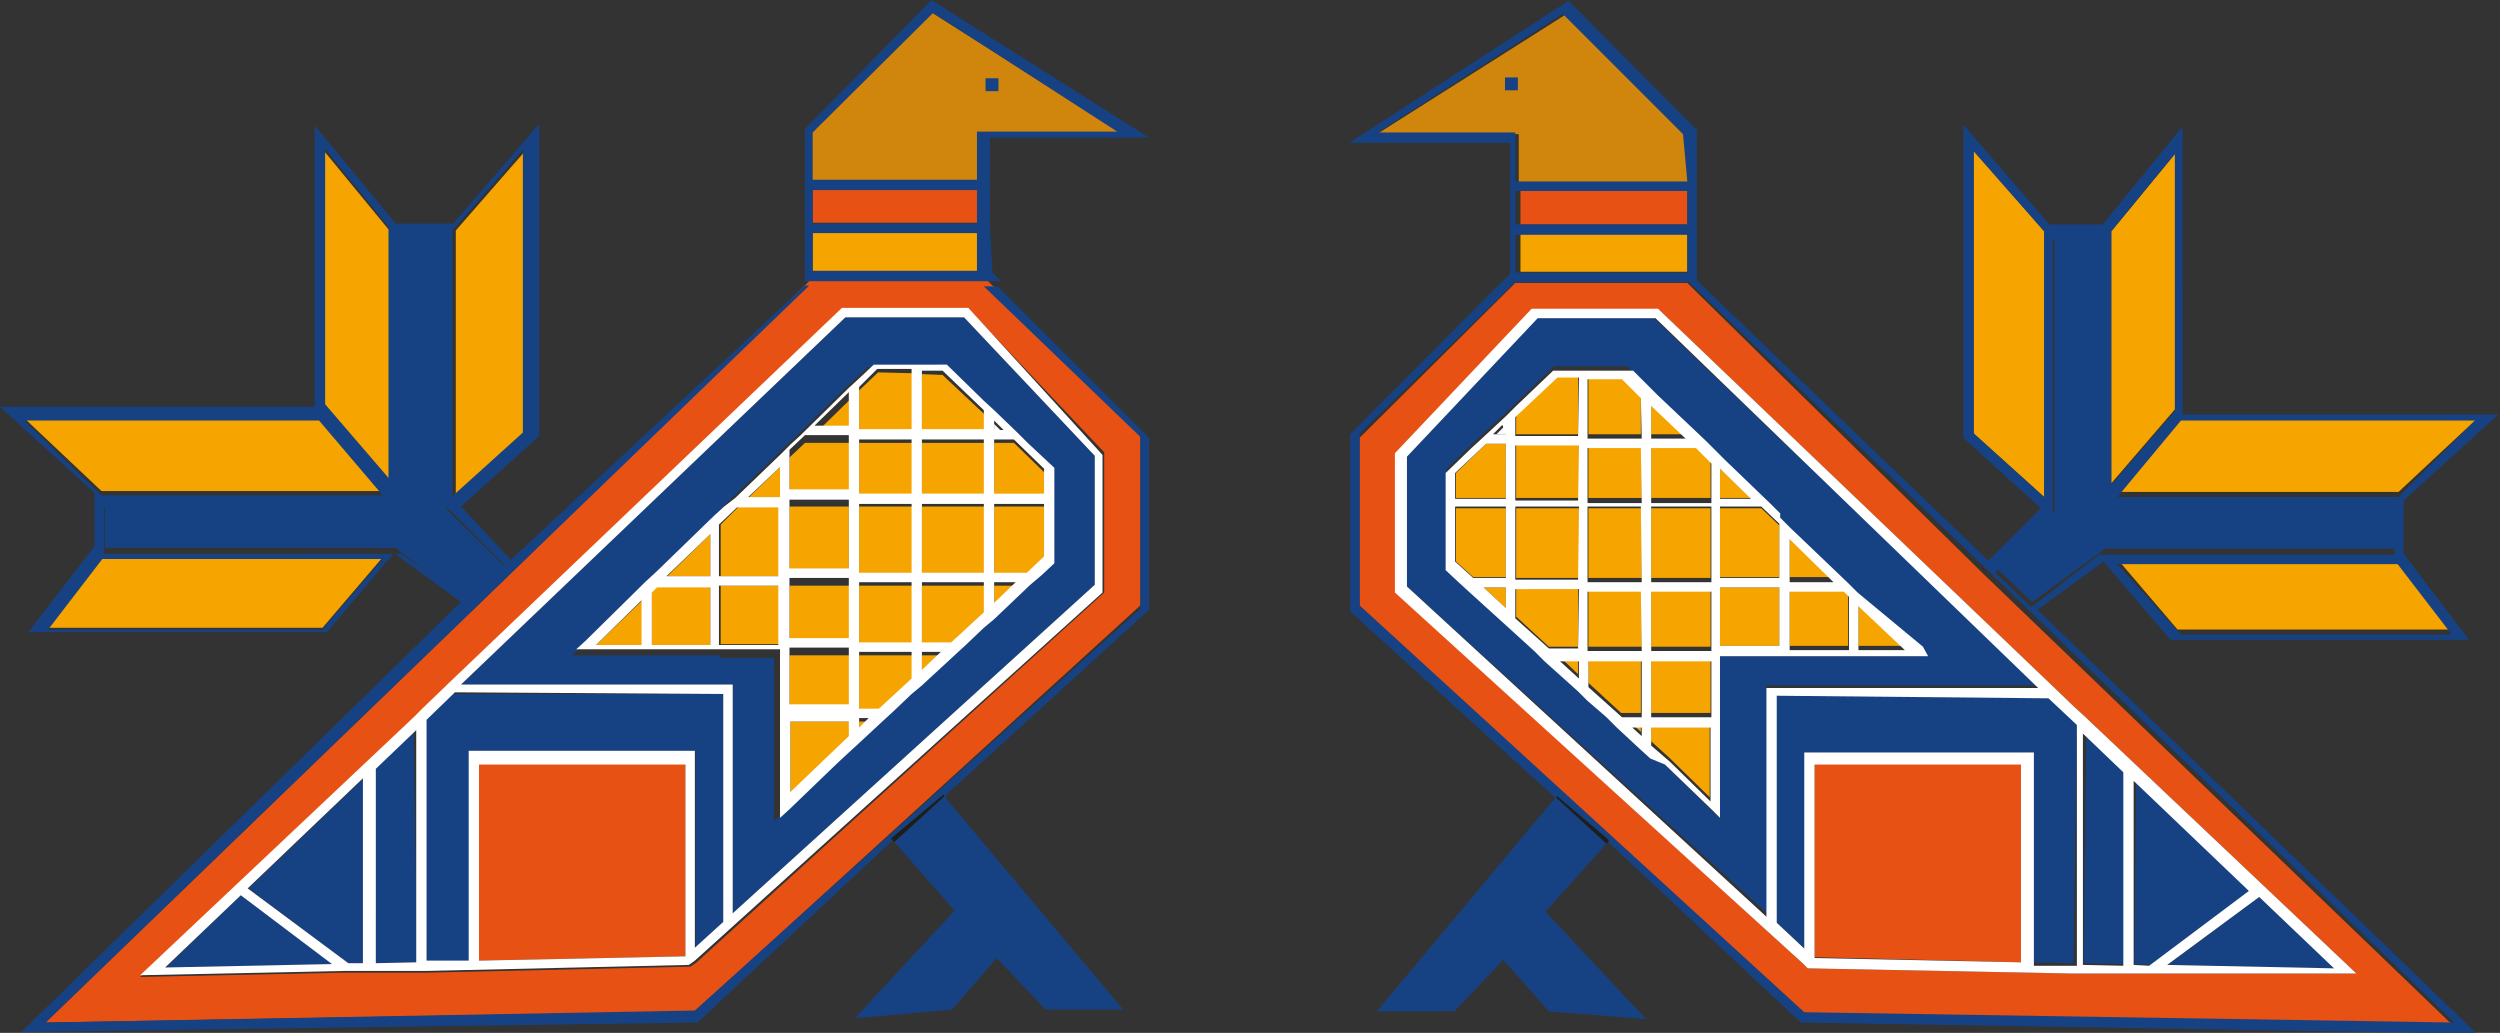 <svg id="Layer_1" data-name="Layer 1" xmlns="http://www.w3.org/2000/svg" viewBox="0 0 29.07 12.01"><rect x="0" y="0" width="29.07" height="12.01" fill="#333333" stroke="none"/><defs><style>.cls-1{fill:#164284;}.cls-2{fill:#f6a400;}.cls-3{fill:#e85114;}.cls-4{fill:#fff;}.cls-5{fill:#d0850c;}.cls-6{fill:#1d1e1c;}</style></defs><polygon class="cls-1" points="11.1 10.59 9.94 11.84 11.07 11.74 11.59 11.14 12.16 11.74 13.06 11.74 10.98 9.26 10.4 9.79 11.1 10.59"/><rect class="cls-2" x="9.45" y="2.71" width="1.94" height="0.44"/><path class="cls-3" d="M6.66,14.7h0l0,0L1.17,20l7.55-.13,5.18-4.72v-2l-1.81-1.81h-2Zm3.77-3H11.9l1.58,1.67V15l0,0-4.74,4.3h0l-.07.05-3.05.07H5.49l-.84,0h0l-2.38.05,3.18-3,.11-.11.26-.25,0,0Z" transform="translate(-0.64 -8.11)"/><polygon class="cls-3" points="5.57 11.17 7.97 11.12 7.97 8.85 5.57 8.85 5.57 11.17"/><polygon class="cls-1" points="4.96 11.19 5.46 11.17 5.46 8.73 8.09 8.73 8.09 11.02 8.41 10.72 8.41 8.07 5.25 8.07 4.92 8.39 4.96 11.19"/><polygon class="cls-1" points="1.93 11.25 3.87 11.21 2.8 10.41 1.93 11.25"/><polygon class="cls-2" points="9.99 8.39 9.99 8.5 10.1 8.39 9.99 8.39"/><polygon class="cls-2" points="10.61 7.93 10.61 7.62 9.99 7.62 9.99 8.28 10.22 8.28 10.61 7.93"/><polygon class="cls-2" points="9.19 9.25 9.66 8.8 9.88 8.6 9.88 8.39 9.19 8.39 9.19 9.25"/><polygon class="cls-2" points="9.88 5.15 9.36 5.15 9.18 5.32 9.18 5.78 9.88 5.78 9.88 5.15"/><rect class="cls-2" x="9.18" y="5.89" width="0.69" height="0.81"/><polygon class="cls-2" points="9.88 4.65 9.48 5.04 9.88 5.04 9.88 4.65"/><polygon class="cls-2" points="9.88 7.51 9.88 6.81 9.18 6.81 9.18 7.5 9.18 7.51 9.19 7.51 9.88 7.51"/><polygon class="cls-2" points="10.61 4.34 10.21 4.33 9.99 4.54 9.99 5.04 10.61 5.04 10.61 4.34"/><rect class="cls-2" x="9.99" y="6.81" width="0.62" height="0.69"/><rect class="cls-2" x="10.72" y="5.89" width="0.73" height="0.81"/><polygon class="cls-2" points="10.72 7.62 10.72 7.83 10.94 7.62 10.72 7.62"/><polygon class="cls-2" points="11.45 7.16 11.45 6.81 10.72 6.81 10.72 7.51 11.06 7.51 11.45 7.16"/><rect class="cls-2" x="9.99" y="5.89" width="0.62" height="0.81"/><rect class="cls-2" x="9.99" y="5.15" width="0.62" height="0.63"/><polygon class="cls-2" points="9.88 8.28 9.88 7.62 9.19 7.62 9.18 7.62 9.18 8.28 9.19 8.28 9.88 8.28"/><polygon class="cls-2" points="7.47 7.5 7.47 6.98 6.93 7.5 7.47 7.5"/><polygon class="cls-2" points="11.56 6.81 11.56 7.05 11.82 6.81 11.56 6.81"/><polygon class="cls-2" points="12.14 5.49 11.79 5.15 11.56 5.15 11.56 5.78 12.14 5.78 12.14 5.49"/><path class="cls-1" d="M9.16,18.73l4.21-3.82v-1.5L11.85,11.8H10.47L6,16.07H9.16Zm-.14-3H7.29l.11-.1.7-.69h0l.12-.11.67-.65L9,14.05l0,0,.12-.12.53-.51.11-.11h0l.12-.11.56-.55.12-.11.17-.16h.85l.43.42.12.11.28.27.11.11.31.29v1.12l-.15.14-.13.11-.42.4-.12.1-.21.2-.12.11-.39.36-.12.1-.21.2-.12.11-.28.26-.12.11-.15.14-.54.52-.11.1v-1.9H9Z" transform="translate(-0.64 -8.11)"/><polygon class="cls-2" points="12.14 6.51 12.14 5.89 11.56 5.89 11.56 6.7 11.94 6.7 12.14 6.51"/><rect class="cls-2" x="10.72" y="5.15" width="0.73" height="0.63"/><polygon class="cls-4" points="11.56 4.93 11.56 5.04 11.67 5.04 11.56 4.93"/><rect class="cls-2" x="8.38" y="6.81" width="0.69" height="0.68"/><polygon class="cls-2" points="9.07 5.43 8.71 5.78 9.07 5.78 9.07 5.43"/><polygon class="cls-2" points="8.26 6.7 8.26 6.21 7.76 6.7 8.26 6.7"/><polygon class="cls-2" points="11.45 4.82 10.96 4.36 10.72 4.35 10.72 5.04 11.45 5.04 11.45 4.82"/><polygon class="cls-2" points="7.58 6.87 7.58 7.5 8.26 7.5 8.26 6.81 7.64 6.81 7.58 6.87"/><polygon class="cls-2" points="9.07 5.89 8.59 5.89 8.38 6.1 8.38 6.7 9.07 6.7 9.07 5.89"/><polygon class="cls-1" points="4.34 8.94 4.37 11.2 4.85 11.19 4.81 8.49 4.34 8.94"/><polygon class="cls-1" points="2.89 10.33 4.05 11.2 4.26 11.2 4.23 9.05 2.89 10.33"/><path class="cls-4" d="M5.82,16.09l-.26.25-.11.11-3.18,3,2.38-.05h0l.84,0H5.6l3.05-.07.07-.05h0L13.46,15l0,0v-1.6L11.9,11.69H10.43L5.84,16.07ZM2.56,19.36l.88-.84,1.06.8Zm2.13-.05-1.17-.87,1.34-1.28,0,2.15Zm.32,0,0-2.26.47-.45,0,2.7Zm3.6-.08-2.4.05V17h2.4Zm1.86-7.43h1.38l1.52,1.61v1.5L9.16,18.73V16.07H6ZM9.05,16.18v2.65l-.33.3V16.84H6.09v2.44l-.49,0,0-2.8.33-.32Z" transform="translate(-0.64 -8.11)"/><rect class="cls-3" x="9.45" y="2.2" width="1.94" height="0.39"/><polygon class="cls-2" points="0.56 7.3 3.75 7.3 4.45 6.48 1.19 6.48 0.56 7.3"/><path class="cls-5" d="M13.69,9.66l-2.21-1.4L10.05,9.67v.56h2V9.66ZM12.13,9h0v0h0Z" transform="translate(-0.64 -8.11)"/><rect class="cls-1" x="11.46" y="0.91" width="0.15" height="0.15"/><polygon class="cls-2" points="3.78 1.77 3.78 4.73 3.78 4.75 4.52 5.61 4.52 5.6 4.52 2.67 3.78 1.77"/><polygon class="cls-1" points="5.24 5.97 5.19 5.92 5.19 2.71 4.63 2.71 4.63 5.74 4.63 5.82 4.55 5.82 1.22 5.82 1.22 6.37 4.6 6.37 4.66 6.42 5.44 6.99 5.86 6.58 5.24 5.97"/><polygon class="cls-2" points="4.45 5.71 3.71 4.84 0.29 4.87 1.18 5.71 4.45 5.71"/><polygon class="cls-2" points="6.12 1.74 5.3 2.68 5.3 5.77 6.12 5.03 6.12 1.74"/><polygon class="cls-6" points="6.02 6.59 5.99 6.62 6.02 6.59 6.02 6.59"/><polygon class="cls-6" points="11.61 3.27 11.51 3.17 11.61 3.27 11.61 3.27"/><path class="cls-1" d="M13.9,13.19v2L8.72,19.86,1.17,20l5.45-5.26,0,0,3.43-3.31H10v0L6.58,14.62,6,14l.91-.82V9.55l-1,1.16H5.24L4.3,9.57v3.27l-3.66,0,1.1,1v.62l-.77,1H4.44l.78-.92.78.57L.89,20.11,8.75,20h0L11,17.9l0,0,.6-.51,0,0L14,15.2h0v-2l-1.76-1.76h-.16Zm-8-2.4.82-.94v3.29l-.82.74ZM4.42,12.84v-3l.74.91v2.92h0l-.74-.86ZM.92,13l3.43,0,.74.87H1.82Zm3.47,2.43H1.2l.63-.82H5.09Zm.91-.88-.07,0H1.85v-.55H5.27V10.82h.55V14l.06.05.62.62-.42.4Z" transform="translate(-0.64 -8.11)"/><polygon class="cls-6" points="10.36 9.75 10.4 9.79 10.98 9.26 10.97 9.24 10.36 9.75"/><path class="cls-1" d="M12.15,10.71v-1H14L11.47,8.11,10,9.61v1.77h2.28l-.1-.1ZM10.09,9.65l1.4-1.39,2.14,1.38H12v.56H10.09Zm0,.67H12v.39H10.09Zm0,.94v-.44H12v.44Z" transform="translate(-0.64 -8.11)"/><path class="cls-4" d="M9.71,15.72h0v1.9l.11-.1.54-.52.15-.14.12-.11.28-.26.12-.11.21-.2.12-.1.39-.36.12-.11.21-.2.12-.1.42-.4.13-.11.15-.14V13.55l-.31-.29-.11-.11-.28-.27-.12-.11-.43-.42H10.8l-.17.16-.12.11-.56.55-.12.11h0l-.11.11-.53.51L9.06,14l0,0-.12.11-.67.65-.12.11h0l-.7.69-.11.1H9.71ZM12.2,13l.11.11H12.2Zm0,.22h.23l.35.34v.29H12.2Zm0,.75h.58v.61l-.2.19H12.2Zm0,.91h.25l-.25.24Zm-.84-2.46h.24l.48.46v.22h-.72Zm0,.8h.72v.63h-.72Zm0,.75h.72v.8h-.72Zm0,.91h.72v.35l-.38.35h-.34Zm0,.81h.22l-.22.21Zm-.73-3.08.21-.21h.4v.7h-.61Zm0,.61h.61v.63h-.61Zm0,.75h.61v.8h-.61Zm0,.91h.61v.7h-.61Zm0,.81h.61V16l-.38.35h-.23Zm0,.77h.11l-.11.11Zm-.12.21-.21.2-.47.45V16.5h.68Zm0-4v.39h-.4Zm-.69.67.18-.17h.51v.63H9.82Zm0,.58h.69v.8H9.82Zm0,1.6v-.69h.69v.7H9.82Zm0,.12h.69v.66H9.82ZM8.1,15.61H7.57l.53-.52Zm.5-1.12Zm.3,1.12H8.22V15l.06-.06H8.9Zm0-.8H8.39l.51-.49Zm.81-1.27v.35H9.34ZM9,14.21l.21-.2h.48v.8H9Zm0,.71h.69v.69H9Z" transform="translate(-0.64 -8.11)"/><polygon class="cls-2" points="7.96 6.38 7.96 6.38 7.96 6.38 7.96 6.38"/><polygon class="cls-1" points="17.97 10.6 19.14 11.85 18.01 11.76 17.48 11.16 16.91 11.76 16.01 11.76 18.09 9.27 18.68 9.81 17.97 10.6"/><rect class="cls-2" x="17.68" y="2.72" width="1.94" height="0.44"/><path class="cls-3" d="M20.26,11.4h-2L16.45,13.2v2l5.17,4.73,7.56.12-5.46-5.25,0,0h0Zm4.24,4.68,0,0,.26.25.11.1,3.17,3-2.37,0h-.95l-3.06-.06-.06-.06h0L16.88,15h0v-1.6l1.59-1.68h1.47Z" transform="translate(-0.64 -8.11)"/><polygon class="cls-3" points="23.5 11.19 21.1 11.13 21.1 8.86 23.5 8.86 23.5 11.19"/><polygon class="cls-1" points="24.11 11.2 23.61 11.19 23.61 8.75 20.99 8.75 20.99 11.03 20.66 10.73 20.66 8.09 23.82 8.09 24.15 8.4 24.11 11.2"/><polygon class="cls-1" points="27.15 11.26 25.21 11.22 26.27 10.43 27.15 11.26"/><polygon class="cls-2" points="19.08 8.41 19.08 8.51 18.97 8.41 19.08 8.41"/><polygon class="cls-2" points="18.47 7.94 18.47 7.63 19.08 7.63 19.08 8.29 18.85 8.29 18.47 7.94"/><polygon class="cls-2" points="19.88 9.27 19.41 8.81 19.2 8.62 19.2 8.41 19.88 8.41 19.88 9.27"/><polygon class="cls-2" points="19.2 5.16 19.71 5.16 19.89 5.33 19.89 5.79 19.2 5.79 19.2 5.16"/><rect class="cls-2" x="19.2" y="5.91" width="0.69" height="0.81"/><polygon class="cls-2" points="19.2 4.67 19.59 5.05 19.2 5.05 19.2 4.67"/><polygon class="cls-2" points="19.2 7.52 19.2 6.83 19.89 6.83 19.89 7.51 19.89 7.52 19.88 7.52 19.2 7.52"/><polygon class="cls-2" points="18.47 4.36 18.87 4.34 19.08 4.55 19.08 5.05 18.47 5.05 18.47 4.36"/><rect class="cls-2" x="18.47" y="6.83" width="0.62" height="0.69"/><rect class="cls-2" x="17.63" y="5.91" width="0.73" height="0.81"/><polygon class="cls-2" points="18.35 7.63 18.35 7.84 18.13 7.63 18.35 7.63"/><polygon class="cls-2" points="17.63 7.17 17.63 6.83 18.35 6.83 18.35 7.52 18.01 7.52 17.63 7.17"/><rect class="cls-2" x="18.47" y="5.91" width="0.62" height="0.81"/><rect class="cls-2" x="18.47" y="5.16" width="0.62" height="0.63"/><polygon class="cls-2" points="19.2 8.29 19.2 7.63 19.88 7.63 19.89 7.63 19.89 8.29 19.88 8.29 19.2 8.29"/><polygon class="cls-2" points="21.61 7.51 21.61 7 22.14 7.51 21.61 7.51"/><polygon class="cls-2" points="17.51 6.83 17.51 7.07 17.25 6.83 17.51 6.83"/><polygon class="cls-2" points="16.93 5.5 17.28 5.16 17.51 5.16 17.51 5.79 16.93 5.79 16.93 5.5"/><path class="cls-1" d="M21.18,16.08h3.16l-4.47-4.27H18.5L17,13.42v1.51l4.2,3.81Zm-.54-.34h0v1.89l-.1-.1L20,17l-.16-.14-.11-.1-.28-.26-.12-.12-.22-.19L19,16.1l-.39-.35-.12-.12-.22-.2-.11-.1-.43-.39-.12-.11-.15-.14V13.56l.3-.29.12-.11.28-.26.11-.11.44-.42h.85l.17.17.11.11.57.54.11.11,0,0,.11.11.53.51.11.11,0,.05.11.11.68.65.11.11h0l.71.68.11.11H20.64Z" transform="translate(-0.64 -8.11)"/><polygon class="cls-2" points="16.93 6.53 16.93 5.91 17.51 5.91 17.51 6.71 17.13 6.71 16.93 6.53"/><rect class="cls-2" x="17.63" y="5.16" width="0.73" height="0.63"/><polygon class="cls-4" points="17.51 4.94 17.51 5.05 17.4 5.05 17.51 4.94"/><rect class="cls-2" x="20" y="6.83" width="0.69" height="0.68"/><polygon class="cls-2" points="20 5.45 20.36 5.79 20 5.79 20 5.45"/><polygon class="cls-2" points="20.81 6.71 20.81 6.22 21.32 6.71 20.81 6.71"/><polygon class="cls-2" points="17.63 4.83 18.11 4.37 18.35 4.36 18.35 5.05 17.63 5.05 17.63 4.83"/><polygon class="cls-2" points="21.49 6.88 21.49 7.51 20.81 7.51 20.81 6.83 21.43 6.83 21.49 6.88"/><polygon class="cls-2" points="20 5.91 20.48 5.91 20.69 6.11 20.69 6.71 20 6.71 20 5.91"/><polygon class="cls-1" points="24.73 8.96 24.7 11.21 24.23 11.2 24.26 8.51 24.73 8.96"/><polygon class="cls-1" points="26.19 10.35 25.02 11.22 24.82 11.21 24.84 9.06 26.19 10.35"/><path class="cls-4" d="M24.5,16.08,19.92,11.7H18.45l-1.59,1.68V15h0l4.74,4.31h0l.06.06,3.06.06h.95l2.37,0-3.17-3-.11-.1-.26-.25Zm1.34,3.25,1.07-.79.87.83Zm-.39,0,0-2.14,1.34,1.28-1.16.87Zm-.59,0,0-2.69.47.45,0,2.25ZM21.74,17h2.4V19.3l-2.4-.05Zm2.6-.89H21.18v2.66L17,14.93V13.42l1.52-1.61h1.37Zm.12.12.33.31,0,2.8h-.5V16.86H21.62v2.28l-.32-.3V16.2Z" transform="translate(-0.64 -8.11)"/><rect class="cls-3" x="17.68" y="2.22" width="1.94" height="0.39"/><polygon class="cls-2" points="28.51 7.32 25.32 7.32 24.62 6.5 27.88 6.5 28.51 7.32"/><path class="cls-5" d="M18.3,9.67v.57h2V9.69L18.86,8.27l-2.21,1.4Zm-.09-.6h0V9h0Z" transform="translate(-0.64 -8.11)"/><polygon class="cls-2" points="25.29 1.79 25.29 4.74 25.29 4.76 24.55 5.62 24.55 5.61 24.55 2.69 25.29 1.79"/><polygon class="cls-1" points="23.83 5.99 23.89 5.93 23.89 2.73 24.44 2.73 24.44 5.76 24.44 5.83 24.52 5.83 27.86 5.83 27.86 6.38 24.48 6.38 24.41 6.43 23.63 7 23.21 6.6 23.83 5.99"/><polygon class="cls-2" points="24.62 5.72 25.36 4.86 28.79 4.88 27.89 5.72 24.62 5.72"/><polygon class="cls-2" points="22.95 1.75 23.77 2.69 23.77 5.78 22.95 5.04 22.95 1.75"/><polygon class="cls-6" points="23.05 6.6 23.09 6.64 23.05 6.61 23.05 6.6"/><polygon class="cls-6" points="17.46 3.28 17.56 3.19 17.46 3.28 17.46 3.28"/><path class="cls-1" d="M18.26,11.39H18.1l-1.76,1.77v2.06l2.38,2.16h0l.61.51,0,0L21.58,20h0l7.86.13-5.11-4.93.77-.56.78.91h3.47l-.76-1v-.62l1.1-1-3.67,0V9.58l-.93,1.14h-.62l-1-1.16V13.2l.9.82-.61.61-3.4-3.27v0h-.11l3.43,3.31,0,0L29.18,20l-7.56-.12-5.17-4.73v-2Zm6.15,2.5-.82-.74V9.87l.82.93Zm1.52-1-.74.86h0V10.8l.74-.9v3Zm2.6,1H25.26L26,13l3.42,0Zm-3.27.78h3.26l.63.82H26Zm-1,.5-.42-.4.62-.61.05-.06v-3.2h.56v3.1h3.41v.56H25.11l-.06,0Z" transform="translate(-0.64 -8.11)"/><polygon class="cls-6" points="18.71 9.77 18.68 9.81 18.09 9.27 18.11 9.26 18.71 9.77"/><path class="cls-1" d="M18.2,11.3l-.1.09h2.27V9.62l-1.49-1.5L16.33,9.77H18.2V11.3Zm2.06-1.08h-2V9.65h-1.6l2.15-1.38,1.4,1.4Zm0,.5h-2v-.39h2Zm-2,.56v-.44h2v.44Z" transform="translate(-0.64 -8.11)"/><path class="cls-4" d="M20.64,15.74h2.42L23,15.63,22.24,15h0l-.11-.11-.68-.65-.11-.11,0-.05-.11-.11-.53-.51-.11-.11,0,0-.11-.11-.57-.54-.11-.11-.17-.17H18.7l-.44.42-.11.11-.28.26-.12.11-.3.29v1.13l.15.14.12.11.43.39.11.1.22.2.12.12.39.35.11.11.22.19.12.12.28.26.11.1L20,17l.54.52.1.1V15.75h0Zm-2.49-2.58H18l.11-.11Zm0,.75h-.59v-.3l.36-.34h.23Zm0,.92h-.38l-.21-.19V14h.59Zm0,.35-.26-.24h.26Zm.84-2h-.73v-.22l.49-.46H19Zm0,.75h-.73v-.64H19Zm0,.92h-.73V14H19Zm0,.8h-.34l-.39-.35v-.34H19ZM19,16l-.22-.2H19Zm.73-2.79H19.1v-.69l.4,0,.22.22Zm0,.75H19.1v-.64h.62Zm0,.92H19.1V14h.62Zm0,.8H19.1v-.69h.62Zm0,.77h-.23l-.39-.35v-.3h.62Zm0,.22-.11-.1h.11Zm.11-.1h.69v.86l-.47-.46-.22-.19Zm.4-3.36h-.4v-.38Zm.3.75h-.7v-.64h.52l.18.18Zm0,.92h-.7V14h.7Zm0,.8h-.7v-.69h.7v.68Zm0,.77h-.7v-.65h.7Zm1.71-1.29.54.51h-.54Zm-.49-.6h0Zm-.31.43h.63l.06.06v.62h-.69Zm0-.61.51.5h-.51ZM21,13.91h-.36v-.35Zm.33.92h-.69V14h.48l.21.2Zm0,.79h-.69v-.68h.69Z" transform="translate(-0.64 -8.11)"/><polygon class="cls-2" points="21.11 6.39 21.11 6.39 21.11 6.39 21.11 6.39"/><rect class="cls-1" x="17.5" y="0.9" width="0.15" height="0.15"/></svg>